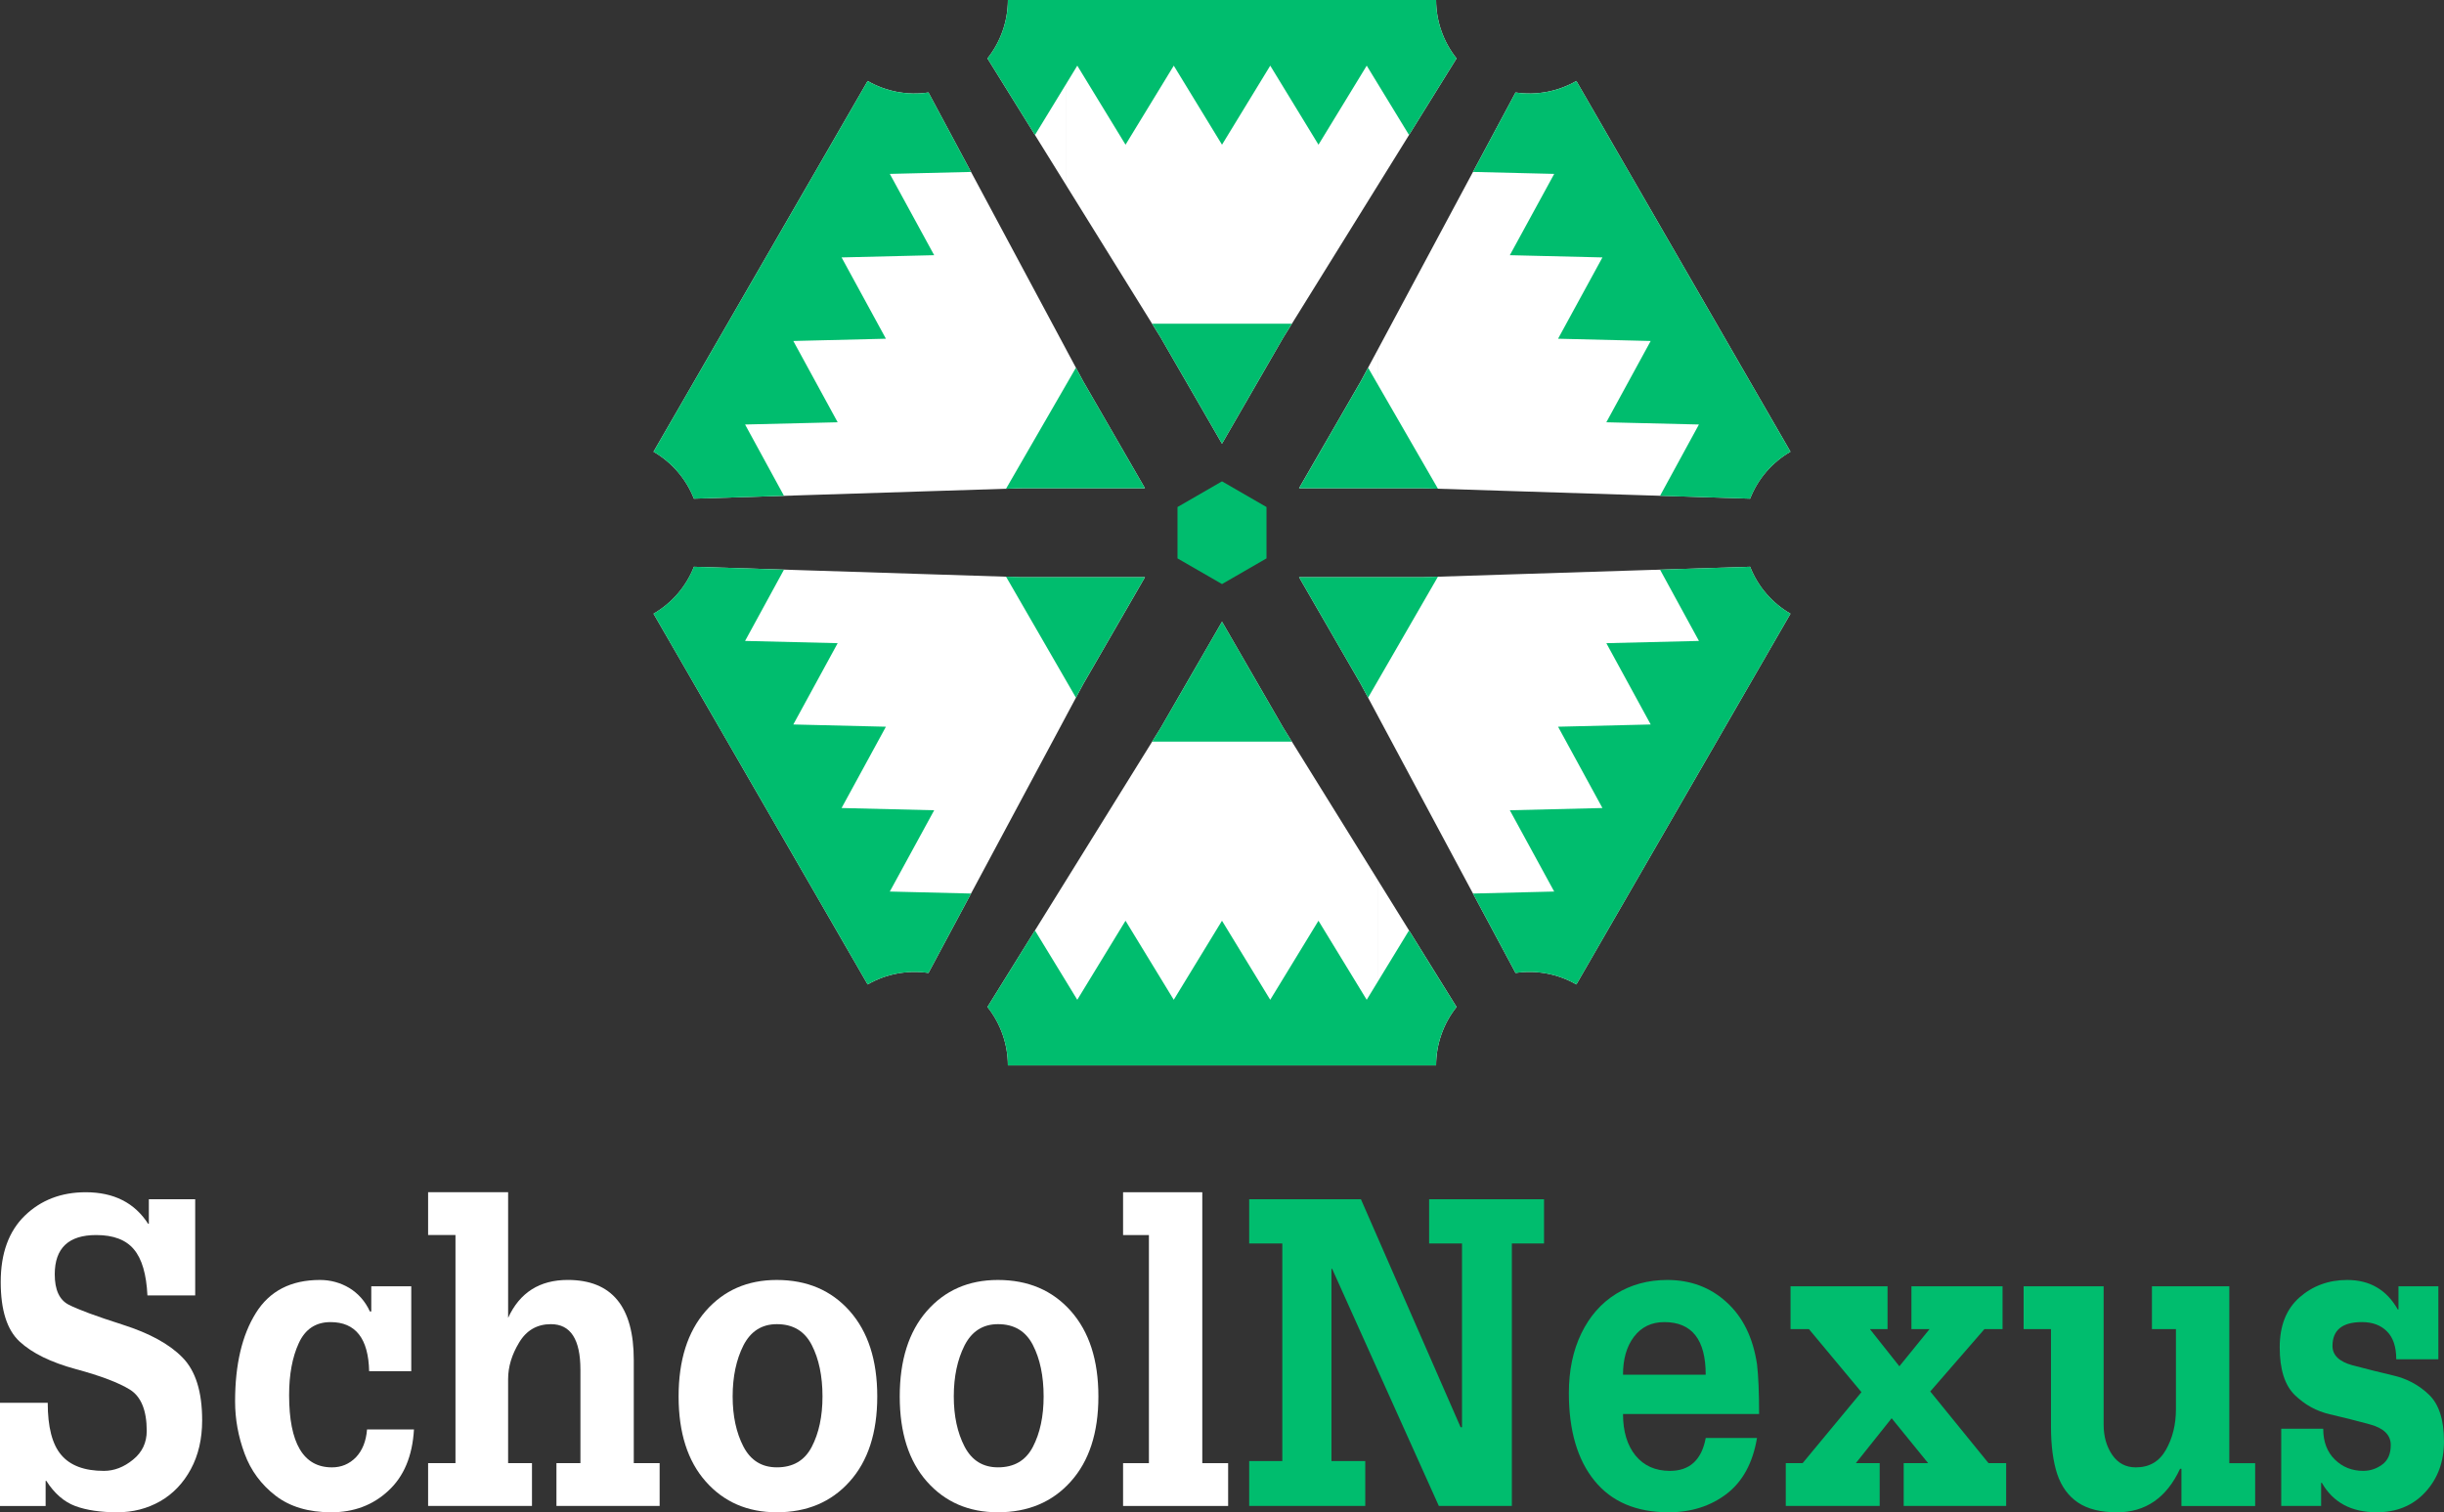 <svg xmlns="http://www.w3.org/2000/svg" width="115.263px" height="71.338px" viewBox="0 0 115.263 71.338">
<rect x="0" y="0" width="115.263" height="71.338" fill="#333333" stroke="none"/>
<g>
	<path fill-rule="evenodd" clip-rule="evenodd" fill="#FFFFFF" d="M0,71.04v-4.866h2.251c0,1.137,0.21,1.959,0.634,2.455
		c0.419,0.502,1.093,0.756,2.015,0.756c0.485,0,0.943-0.177,1.374-0.529c0.431-0.348,0.646-0.801,0.646-1.357
		c0-0.967-0.265-1.617-0.794-1.948c-0.524-0.325-1.38-0.651-2.549-0.966c-1.175-0.32-2.058-0.75-2.654-1.302
		c-0.591-0.547-0.889-1.479-0.889-2.809c0-1.353,0.381-2.396,1.137-3.129s1.716-1.104,2.869-1.104c1.33,0,2.307,0.497,2.947,1.489
		h0.033v-1.158h2.186v4.535H6.953c-0.049-0.998-0.259-1.721-0.635-2.168c-0.375-0.453-0.965-0.679-1.782-0.679
		c-1.303,0-1.954,0.618-1.954,1.854c0,0.733,0.221,1.208,0.662,1.434c0.441,0.227,1.292,0.541,2.549,0.943
		c1.264,0.403,2.202,0.917,2.814,1.546c0.618,0.629,0.927,1.611,0.927,2.963c0,0.877-0.177,1.645-0.535,2.307
		c-0.354,0.656-0.839,1.164-1.446,1.512c-0.613,0.348-1.286,0.519-2.025,0.519c-0.789,0-1.452-0.1-1.976-0.293
		c-0.53-0.198-0.988-0.596-1.369-1.191H2.152v1.187H0z"/>
	<path fill-rule="evenodd" clip-rule="evenodd" fill="#FFFFFF" d="M19.396,60.678v4.006h-1.987c-0.033-1.545-0.64-2.317-1.821-2.317
		c-0.695,0-1.197,0.331-1.5,0.999c-0.304,0.662-0.453,1.479-0.453,2.443c0,2.273,0.673,3.41,2.02,3.41
		c0.447,0,0.822-0.16,1.131-0.475c0.303-0.319,0.48-0.756,0.524-1.313h2.213c-0.072,1.252-0.475,2.218-1.208,2.891
		c-0.729,0.68-1.628,1.016-2.693,1.016c-1.07,0-1.948-0.26-2.626-0.783c-0.679-0.524-1.169-1.187-1.462-1.986
		c-0.298-0.806-0.447-1.623-0.447-2.461c0-1.733,0.326-3.123,0.977-4.166c0.646-1.043,1.656-1.563,3.024-1.563
		c0.502,0,0.966,0.128,1.391,0.381c0.419,0.26,0.745,0.624,0.965,1.104h0.066v-1.186H19.396z"/>
	<path fill-rule="evenodd" clip-rule="evenodd" fill="#FFFFFF" d="M20.19,71.04v-2.02h1.291v-10.76H20.19v-2.02h3.774v5.926
		c0.546-1.191,1.484-1.788,2.814-1.788c2.075,0,3.112,1.259,3.112,3.775v4.866h1.22v2.02h-4.867v-2.02h1.131v-4.403
		c0-1.435-0.463-2.152-1.391-2.152c-0.65,0-1.153,0.287-1.5,0.867c-0.348,0.573-0.519,1.147-0.519,1.721v3.968h1.125v2.02H20.19z"/>
	<path fill-rule="evenodd" clip-rule="evenodd" fill="#FFFFFF" d="M34.553,65.875c0,0.922,0.171,1.711,0.507,2.361
		c0.342,0.657,0.867,0.982,1.578,0.982c0.762,0,1.308-0.319,1.645-0.965c0.336-0.646,0.507-1.435,0.507-2.379
		c0-0.965-0.171-1.776-0.507-2.428c-0.337-0.656-0.883-0.982-1.645-0.982c-0.711,0-1.236,0.337-1.578,1.005
		C34.724,64.137,34.553,64.938,34.553,65.875L34.553,65.875z M36.633,60.379c1.424,0,2.571,0.486,3.438,1.463
		c0.866,0.977,1.302,2.317,1.302,4.033c0,1.711-0.436,3.052-1.308,4.018c-0.866,0.966-2.014,1.445-3.432,1.445
		c-1.379,0-2.494-0.485-3.349-1.451c-0.855-0.966-1.28-2.307-1.28-4.012c0-1.71,0.425-3.051,1.274-4.027
		C34.134,60.87,35.248,60.379,36.633,60.379z"/>
	<path fill-rule="evenodd" clip-rule="evenodd" fill="#FFFFFF" d="M44.982,65.875c0,0.922,0.171,1.711,0.507,2.361
		c0.342,0.657,0.867,0.982,1.578,0.982c0.762,0,1.308-0.319,1.645-0.965c0.336-0.646,0.507-1.435,0.507-2.379
		c0-0.965-0.171-1.776-0.507-2.428c-0.337-0.656-0.883-0.982-1.645-0.982c-0.711,0-1.236,0.337-1.578,1.005
		C45.153,64.137,44.982,64.938,44.982,65.875L44.982,65.875z M47.062,60.379c1.424,0,2.571,0.486,3.438,1.463
		s1.302,2.317,1.302,4.033c0,1.711-0.436,3.052-1.308,4.018c-0.866,0.966-2.014,1.445-3.432,1.445c-1.379,0-2.494-0.485-3.349-1.451
		c-0.855-0.966-1.28-2.307-1.28-4.012c0-1.71,0.425-3.051,1.274-4.027C44.563,60.87,45.677,60.379,47.062,60.379z"/>
	<polygon fill-rule="evenodd" clip-rule="evenodd" fill="#FFFFFF" points="52.966,71.04 52.966,69.021 54.185,69.021 54.185,58.261 
		52.966,58.261 52.966,56.241 56.702,56.241 56.702,69.021 57.921,69.021 57.921,71.04 	"/>
	<polygon fill-rule="evenodd" clip-rule="evenodd" fill="#00BD6E" points="58.914,71.04 58.914,68.921 60.476,68.921 60.476,58.658 
		58.914,58.658 58.914,56.572 64.184,56.572 68.885,67.326 68.951,67.326 68.951,58.658 67.4,58.658 67.4,56.572 72.819,56.572 
		72.819,58.658 71.302,58.658 71.302,71.04 67.858,71.04 62.827,59.855 62.794,59.855 62.794,68.921 64.388,68.921 64.388,71.04 	
		"/>
	<path fill-rule="evenodd" clip-rule="evenodd" fill="#00BD6E" d="M76.544,64.849h3.9c0-1.655-0.65-2.482-1.953-2.482
		c-0.602,0-1.081,0.231-1.429,0.689S76.544,64.109,76.544,64.849L76.544,64.849z M82.962,66.703h-6.418
		c0,0.822,0.199,1.479,0.59,1.959c0.393,0.48,0.934,0.723,1.623,0.723c0.932,0,1.495-0.519,1.688-1.551h2.418
		c-0.199,1.181-0.68,2.059-1.436,2.638c-0.762,0.579-1.672,0.866-2.73,0.866c-1.529,0-2.693-0.496-3.499-1.49
		c-0.806-0.992-1.208-2.372-1.208-4.133c0-1.064,0.193-1.997,0.585-2.809c0.392-0.811,0.938-1.435,1.639-1.87
		s1.507-0.657,2.417-0.657c1.098,0,2.03,0.348,2.797,1.049c0.773,0.701,1.248,1.678,1.436,2.93
		C82.929,64.91,82.962,65.688,82.962,66.703z"/>
	<polygon fill-rule="evenodd" clip-rule="evenodd" fill="#00BD6E" points="84.22,71.04 84.22,69.021 85.014,69.021 87.789,65.671 
		85.312,62.697 84.445,62.697 84.445,60.678 89.02,60.678 89.02,62.697 88.187,62.697 89.577,64.451 91.001,62.697 90.146,62.697 
		90.146,60.678 94.444,60.678 94.444,62.697 93.589,62.697 91.034,65.639 93.782,69.021 94.614,69.021 94.614,71.04 89.781,71.04 
		89.781,69.021 90.935,69.021 89.213,66.902 87.524,69.021 88.649,69.021 88.649,71.04 	"/>
	<path fill-rule="evenodd" clip-rule="evenodd" fill="#00BD6E" d="M105.138,60.678v8.343h1.219v2.02h-3.477v-1.755h-0.065
		c-0.635,1.368-1.628,2.053-2.975,2.053c-0.772,0-1.385-0.154-1.837-0.458c-0.459-0.31-0.783-0.756-0.982-1.347
		c-0.193-0.59-0.293-1.335-0.293-2.234v-4.602h-1.291v-2.02h3.774v6.521c0,0.568,0.138,1.043,0.408,1.436
		c0.271,0.391,0.64,0.584,1.109,0.584c0.635,0,1.104-0.27,1.418-0.822c0.314-0.552,0.475-1.191,0.475-1.926v-3.773h-1.132v-2.02
		H105.138z"/>
	<path fill-rule="evenodd" clip-rule="evenodd" fill="#00BD6E" d="M107.587,71.04v-3.642h1.98c0,0.612,0.184,1.098,0.547,1.451
		c0.364,0.358,0.812,0.535,1.341,0.535c0.325,0,0.624-0.1,0.888-0.293c0.271-0.192,0.409-0.502,0.409-0.927
		c0-0.469-0.325-0.794-0.978-0.971c-0.645-0.177-1.279-0.337-1.902-0.48c-0.624-0.144-1.17-0.446-1.645-0.905
		c-0.475-0.463-0.712-1.213-0.712-2.251c0-1.021,0.309-1.804,0.933-2.356c0.623-0.546,1.374-0.822,2.251-0.822
		c1.065,0,1.859,0.464,2.384,1.391h0.033v-1.092h1.881v3.443h-1.986c0-0.591-0.148-1.032-0.441-1.319
		c-0.292-0.292-0.684-0.436-1.175-0.436c-0.927,0-1.391,0.375-1.391,1.126c0,0.436,0.315,0.738,0.938,0.91
		c0.623,0.165,1.264,0.325,1.914,0.479c0.656,0.149,1.22,0.452,1.694,0.905c0.475,0.452,0.712,1.187,0.712,2.207
		c0,0.96-0.293,1.755-0.877,2.39c-0.586,0.64-1.353,0.954-2.296,0.954c-1.197,0-2.059-0.463-2.588-1.391h-0.033v1.093H107.587z"/>
	<g>
		<path fill-rule="evenodd" clip-rule="evenodd" fill="#FFFFFF" d="M67.729,50.258h-2.748v-8.74l3.713,5.984
			C68.068,48.287,67.731,49.264,67.729,50.258L67.729,50.258z M64.981,33.771l6.494,12.126c0.993-0.15,2.008,0.046,2.869,0.542
			l10.098-17.489c-0.861-0.498-1.538-1.278-1.904-2.215l-15.461,0.493c-0.01,0-0.018,0-0.027,0h-2.068V33.771L64.981,33.771z
			 M64.981,23.03v-6.543l6.494-12.126c0.993,0.15,2.008-0.046,2.869-0.541l10.098,17.488c-0.861,0.498-1.538,1.278-1.904,2.215
			l-15.461-0.492c-0.01-0.001-0.018-0.001-0.027-0.001H64.981L64.981,23.03z M64.981,8.74l3.713-5.984
			C68.068,1.971,67.731,0.994,67.729,0h-2.748V8.74z M64.981,50.258H50.283v-8.74l4.443-7.16c0.005-0.008,0.009-0.015,0.014-0.023
			l2.892-5.008l2.892,5.008c0.005,0.009,0.009,0.016,0.015,0.023l4.443,7.16V50.258L64.981,50.258z M64.981,0v8.74l-4.443,7.16
			c-0.006,0.008-0.01,0.016-0.015,0.023l-2.892,5.008l-2.892-5.008c-0.005-0.008-0.009-0.016-0.014-0.023l-4.443-7.16V0H64.981
			L64.981,0z M64.981,16.487l-0.811,1.511c-0.004,0.009-0.008,0.016-0.014,0.024l-2.891,5.008h3.715V16.487L64.981,16.487z
			 M64.981,27.228h-3.715l2.891,5.008c0.006,0.009,0.01,0.016,0.014,0.024l0.811,1.511V27.228L64.981,27.228z M50.283,33.771
			l0.81-1.511c0.005-0.009,0.009-0.016,0.014-0.024l2.891-5.008h-3.714V33.771L50.283,33.771z M50.283,23.03h3.714l-2.891-5.008
			c-0.005-0.009-0.009-0.016-0.014-0.024l-0.81-1.511V23.03L50.283,23.03z M56.678,25.68l0.954,0.551l0.954-0.551v-1.102
			l-0.954-0.551l-0.954,0.551V25.68z M50.283,50.258h-2.749c-0.002-0.994-0.339-1.971-0.965-2.756l3.714-5.984V50.258L50.283,50.258
			z M50.283,0v8.74l-3.714-5.984C47.195,1.971,47.532,0.994,47.534,0H50.283L50.283,0z M50.283,16.487L43.788,4.361
			c-0.993,0.15-2.008-0.046-2.869-0.541L30.821,21.309c0.861,0.498,1.539,1.278,1.904,2.215l15.461-0.492
			c0.01-0.001,0.018-0.001,0.028-0.001h2.068V16.487L50.283,16.487z M50.283,27.228h-2.068c-0.01,0-0.018,0-0.028,0l-15.461-0.493
			c-0.366,0.937-1.043,1.717-1.904,2.215l10.098,17.489c0.861-0.496,1.876-0.692,2.869-0.542l6.495-12.126V27.228z"/>
		<path fill-rule="evenodd" clip-rule="evenodd" fill="#00BD6E" d="M54.336,34.986l0.39-0.629c0.005-0.008,0.009-0.015,0.014-0.023
			l2.892-5.008l2.892,5.008c0.005,0.009,0.009,0.016,0.015,0.023l0.389,0.629H54.336L54.336,34.986z M47.447,27.203l0.739,0.024
			c0.01,0,0.018,0,0.028,0h5.783l-2.891,5.008c-0.005,0.009-0.009,0.016-0.014,0.024l-0.349,0.652L47.447,27.203L47.447,27.203z
			 M50.743,17.346l0.349,0.652c0.005,0.009,0.009,0.016,0.014,0.024l2.891,5.008h-5.783c-0.01,0-0.018,0-0.028,0.001l-0.739,0.023
			L50.743,17.346L50.743,17.346z M60.927,15.271L60.538,15.9c-0.006,0.008-0.01,0.016-0.015,0.023l-2.892,5.008l-2.892-5.008
			c-0.005-0.008-0.009-0.016-0.014-0.023l-0.39-0.629H60.927L60.927,15.271z M67.816,23.055l-0.739-0.023
			c-0.01-0.001-0.018-0.001-0.027-0.001h-5.783l2.891-5.008c0.006-0.009,0.01-0.016,0.014-0.024l0.35-0.652L67.816,23.055
			L67.816,23.055z M64.521,32.912l-0.35-0.652c-0.004-0.009-0.008-0.016-0.014-0.024l-2.891-5.008h5.783c0.01,0,0.018,0,0.027,0
			l0.739-0.024L64.521,32.912z"/>
		<path fill-rule="evenodd" clip-rule="evenodd" fill="#00BD6E" d="M57.632,6.826l2.275-3.729l2.275,3.729l2.275-3.729l1.995,3.271
			l2.241-3.612C68.068,1.971,67.731,0.994,67.729,0H47.534c-0.002,0.994-0.339,1.971-0.965,2.756l2.242,3.612l1.996-3.271
			l2.275,3.729l2.275-3.729L57.632,6.826z"/>
		<path fill-rule="evenodd" clip-rule="evenodd" fill="#00BD6E" d="M57.631,43.433l2.275,3.729l2.275-3.729l2.275,3.729l1.995-3.271
			l2.242,3.613c-0.627,0.784-0.964,1.761-0.965,2.755H47.533c-0.001-0.994-0.339-1.971-0.965-2.755l2.242-3.613l1.996,3.271
			l2.275-3.729l2.275,3.729L57.631,43.433z"/>
		<path fill-rule="evenodd" clip-rule="evenodd" fill="#00BD6E" d="M41.781,15.978l-2.091-3.835l4.367-0.105l-2.092-3.835
			l3.831-0.093l-2.007-3.748c-0.993,0.15-2.008-0.046-2.87-0.541L30.821,21.31c0.86,0.499,1.537,1.279,1.903,2.214l4.25-0.135
			l-1.835-3.364l4.367-0.105l-2.092-3.835L41.781,15.978z"/>
		<path fill-rule="evenodd" clip-rule="evenodd" fill="#00BD6E" d="M41.781,34.281l-2.091,3.835l4.367,0.106l-2.092,3.834
			l3.831,0.094l-2.008,3.748c-0.993-0.15-2.007,0.046-2.869,0.541L30.82,28.949c0.86-0.498,1.537-1.278,1.904-2.214l4.25,0.136
			l-1.835,3.363l4.367,0.106l-2.092,3.835L41.781,34.281z"/>
		<path fill-rule="evenodd" clip-rule="evenodd" fill="#00BD6E" d="M73.481,15.978l2.092-3.835l-4.367-0.105l2.093-3.835
			l-3.831-0.093l2.008-3.748c0.993,0.15,2.008-0.046,2.869-0.541L84.442,21.31c-0.859,0.499-1.537,1.279-1.903,2.214l-4.249-0.135
			l1.834-3.364l-4.367-0.105l2.092-3.835L73.481,15.978z"/>
		<path fill-rule="evenodd" clip-rule="evenodd" fill="#00BD6E" d="M73.481,34.281l2.092,3.835l-4.367,0.106l2.092,3.834
			l-3.83,0.094l2.008,3.748c0.992-0.15,2.008,0.046,2.869,0.541l10.098-17.49c-0.86-0.498-1.537-1.278-1.904-2.214l-4.249,0.136
			l1.835,3.363l-4.367,0.106l2.092,3.835L73.481,34.281z"/>
		<path fill-rule="evenodd" clip-rule="evenodd" fill="#00BD6E" d="M55.533,26.341l2.099,1.211l2.098-1.211v-2.423l-2.098-1.212
			l-2.099,1.212V26.341z"/>
	</g>
</g>
</svg>
